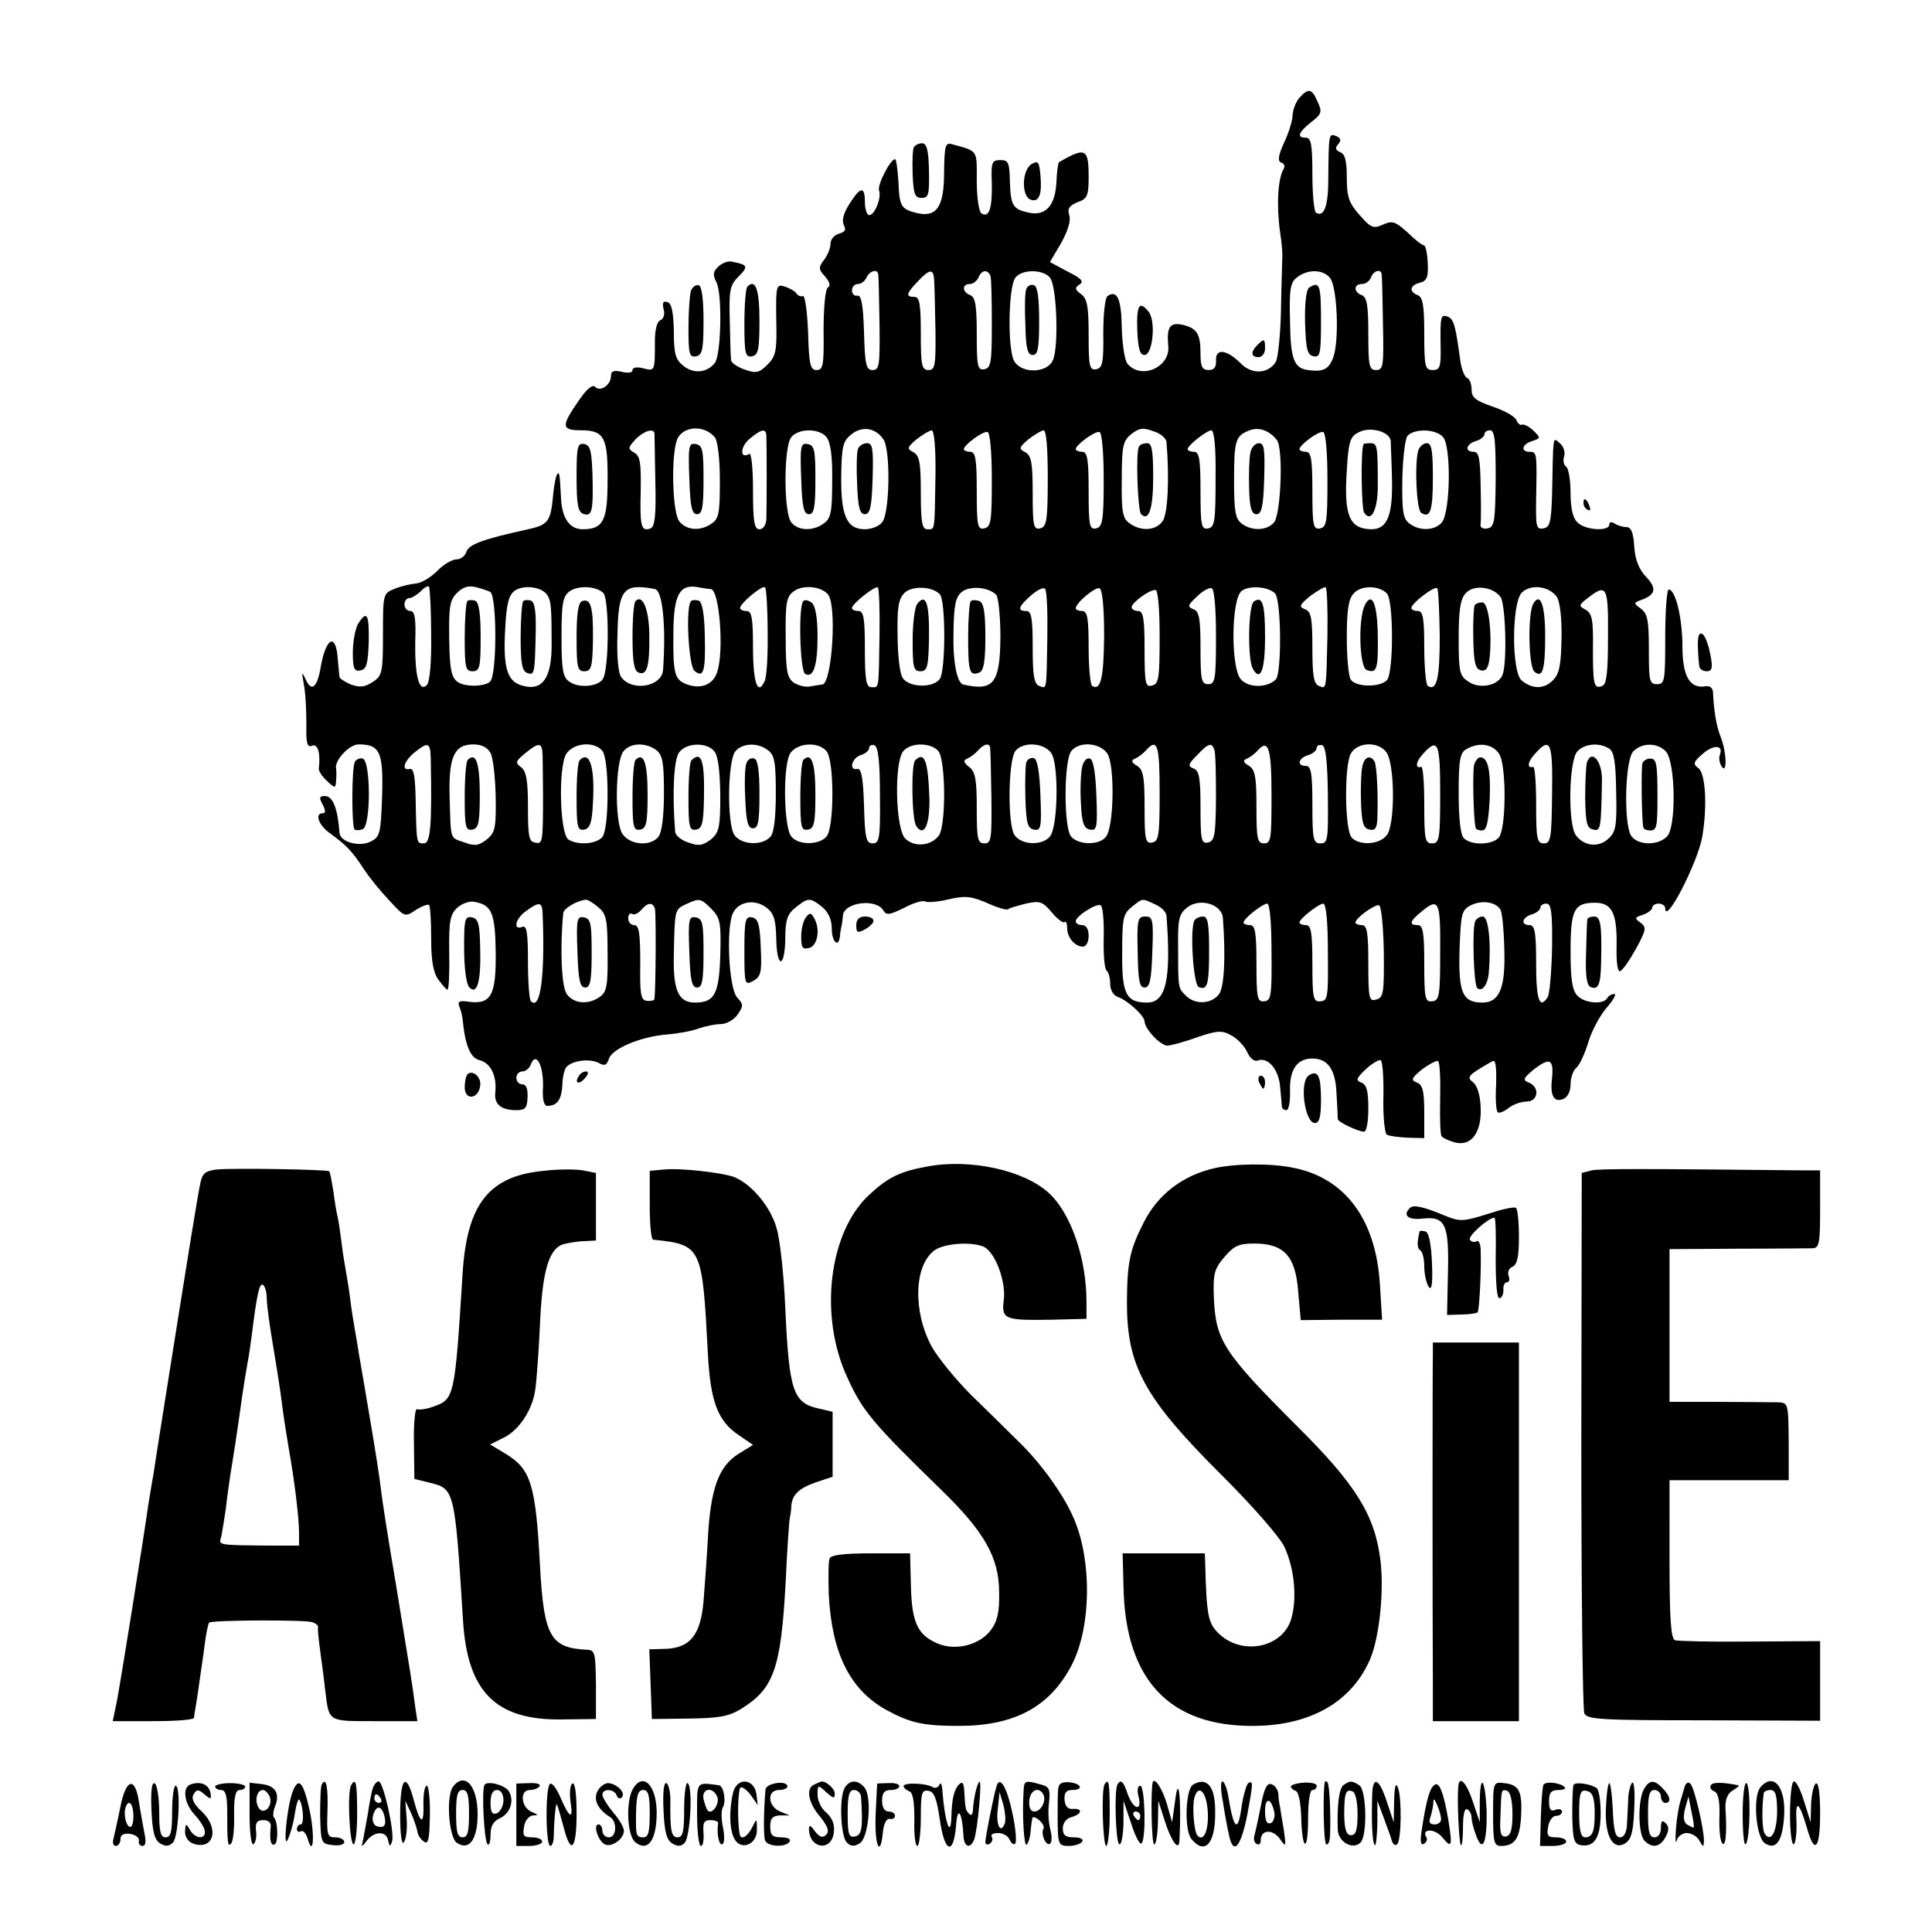 <svg version="1" xmlns="http://www.w3.org/2000/svg" width="598.667" height="598.667" viewBox="0 0 449 449"><path d="M302 22.7c-.8.9-1.5 2.7-1.6 4 0 1.3-.9 4.2-2 6.5-1.4 3.1-1.5 4.3-.6 4.6.7.2.9.9.5 1.5-1.3 2.2-1.7 8.3-.8 14.7.4 2.5.6 5.2.5 6 0 .8-.2 6.2-.3 12-.1 5.8-.7 11.2-1.2 12.1-1.8 2.8-5.5 3-8.1.4-3.3-3.3-5.9-3.6-5.8-.8.1 1.6-.4 2.3-1.7 2.3-1.5 0-1.9-.8-1.9-3.8 0-4.6-.8-5.9-4.1-6.7-3-.7-3.8.5-3.4 4.8.6 5-6.3 8.1-9.5 4.2-.6-.7-1.2-4.5-1.3-8.4-.1-6.7-1.1-8.8-3.3-7.3-.6.4-1 4.3-1 8.7.1 6.8-.2 8-1.6 8.3-1.6.3-1.8-.6-1.8-7.9 0-6.6-.3-8.4-1.7-9.5-1.5-1.1-1.6-1.5-.4-2.3 1.1-.7.4-1.4-2.8-3l-4.1-2.2 2.6-4.4c1.6-2.9 2.3-5.2 1.9-6.5-.5-1.5 0-2.2 1.9-3 2.3-.8 2.6-1.5 2.6-5.9 0-6.6-.7-7-6.9-3.4-.2.2-.5 2.3-.6 4.8-.3 5.4-2.6 7.8-6.5 6.9-3.6-.8-4.1-1.6-4.3-7.1-.1-4.5-.3-5.1-2.2-5.1-2 0-2.2.5-2 5.4.1 5.8-.6 8.1-2.4 7-.6-.4-1.1-3.6-1.1-7.6 0-7.3.4-6.8-5.8-8.5-1.5-.4-1.7.3-1.8 6.6 0 8-1.7 10.5-6.4 9.4-3.6-.9-4-1.6-4.2-7.3-.2-2.9-.5-5.2-.8-5.2-1.1 0-4.2 6.1-3.7 7.3.6 1.6-1 5.7-2.3 5.7-.5 0-1-1.4-1-3 0-3.8-1-3.7-3.6.4-1.4 2.2-1.8 3.8-1.3 4.9.6 1.1.3 1.6-1.1 2-1.1.3-2 1.3-2 2.4 0 1-.7 2.7-1.5 3.7-1.3 1.7-1.3 2.2.2 3.8 1.1 1.3 1.4 2.2.7 2.6-.6.4-1 4.6-1 10 .1 8-.1 9.2-1.6 9.2s-1.8-1.3-2-8.8c-.2-4.8-.7-8.5-1.2-8.4-.5.2-1.2-.1-1.5-.6-.3-.5-1.5-1.2-2.7-1.6-2-.6-2.1-.3-2 7.6.2 7.3-.1 8.6-2 10.5-2 2-2.7 2.1-5.3 1.2-1.7-.6-3.2-1.6-3.2-2.2-.1-.7-.2-4.8-.3-9.2-.2-7.1 0-8.2 2.1-10.3 2.3-2.3 2.1-2.7-1.7-3.4-.9-.2-2.3.4-3.1 1.2-1.2 1.1-1.3 1.9-.4 3.6 1.4 2.7 1.1 17-.4 18.8-1.9 2.3-5 2.5-7.3.6-1.8-1.4-2.2-2.8-2.2-8-.1-4.5-.5-6.5-1.5-6.8-1-.3-1.2.1-.9 1.6.4 1.2 0 2.3-.7 2.6-.8.3-1.3 2.2-1.3 4.8 0 7.1 0 7.1-2.7 6.4-1.5-.4-2.5-.2-2.5.4 0 .6-1 .8-2.5.4-1.8-.4-2.5-.2-2.5.9 0 2.1-2.4 3.9-3.7 2.6-.6-.6-1.9.4-3.8 3.2-4.1 5.9-4.1 6.9.5 6.9 5.4 0 6.3 1.6 6.2 11.7 0 9.3-1 11.3-5.8 11.3-2.9 0-4.7-2.4-5-6.8-.3-6.2-.4-6.6-.9-6-.3.3-.8 2.7-1 5.4-.6 5.7-1.1 6.4-6.2 7.5-10 2.2-13.3 3.4-13.9 5.1-.3 1-1.3 1.8-2.3 1.8-1 0-3.1 1.2-4.5 2.7-1.5 1.5-3.7 2.8-4.9 2.9-1.2.1-3.4.6-4.9 1.2-2.8 1.1-2.8 1.2-2.8 10.7 0 8.8-.2 9.6-2.4 11-1.8 1.2-3 1.3-5 .6-1.4-.6-2.7-1.4-2.7-1.8-.1-.5-.2-2.3-.4-4.1-.4-6.3-2.8-5.1-4 2-.8 4.7-2.2 5.7-3.5 2.6-.9-1.9-.9-1.7-.4 1.2.4 1.9.6 6.1.6 9.2-.1 4.6.2 5.6 1.3 5.1 1.4-.5 2 1.7 1.6 5.3-.1.6.8 1.9 1.9 2.9 1.9 1.8 2 1.7 2.1-.1.1-1 .1-2.3 0-2.8-.4-1.9 3.1-5.6 5.2-5.6 5 0 5.8 1.7 5.5 12-.3 8.8-.5 9.5-2.7 10.6-2.6 1.3-7 .1-7.2-2-.4-5.6-1.5-8.6-3.4-8.6-1.3 0-1.4.4-.5 2 .7 1.4.7 2 0 2-1.9 0-1 2.7 1.6 4.6 3.9 2.8 5.3 4.3 7.9 8.3 1.3 2 4 5.3 6 7.4 3.5 3.8 3.6 3.9 6.1 2.2 1.4-.9 2.8-1.4 3.1-1.2.3.3.5 3.8.5 7.8 0 5.2.5 8 1.7 9.6.9 1.2 1.8 2.3 2.1 2.3.3 0 .5-3.9.4-8.6-.1-7.3.2-8.8 1.8-10.4 1.1-1 3-1.7 4.1-1.4 4 .7 4.8 2.6 4.9 11.9.1 9.8-1.1 12-6.3 11.3-2-.3-2.6-.1-2.2 1 .3.7.7 2.1.8 3 .6 6.2 1.8 9.1 4 9.6 2.6.7 4 3.7 3.6 7.5-.3 2.7 1.3 4.1 4.9 4.1 2.1 0 2.5-.5 2.6-3 .1-1.9-.3-3-1.2-3-.8 0-1.4-.7-1.4-1.5s.6-1.5 1.4-1.5c.8 0 1.7-.8 2-1.7 1.2-3 2.9.3 2.8 5.2-.2 3 .2 4.5 1 4.5 2.3 0 3.3-1.4 3.5-4.9 0-1.8.5-3.7 1-4.2 1.5-1.5 5.4-1.9 7.4-.9 1.4.8 1.9.6 2.4-.9.7-2.4 7.4-5.2 13.6-5.7 2.5-.2 5.8-.8 7.3-1.4 1.5-.5 3.8-1 5.1-1 1.3 0 3.1-1 3.9-2.2 1.4-2 1.4-2.4-.1-4-1.9-2.1-2.6-15.9-1-19.5 1.2-2.8 5.2-3.5 7.9-1.3 1.7 1.3 2.1 2.9 2.2 7.1.1 7 2 7.1 2.1 0 0-4.3.5-5.7 2.4-7.2 2.9-2.3 3.3-2.4 6.2-.1 1.5 1.3 2.2 3 2.2 5 0 3 1.5 4.6 1.9 1.9 0-.6.2-1.7.3-2.2.2-.6.3-1.8.4-2.7.2-3.1 7.7-4.1 9.4-1.2.7 1.2 1.5 1 4.8-.6 2.2-1.2 4.4-1.8 4.9-1.5.5.3 3 .1 5.5-.5 3.9-.9 5.3-.7 9 .9 2.4 1.1 4.6 1.7 4.8 1.4.3-.3 2.2-.8 4.1-1.3 3.2-.7 3.9-.5 6 2 1.3 1.6 2.7 2.6 3 2.3.3-.4.6.3.6 1.3 0 2.3 1.8 4.4 3.7 4.4.7 0 1.3-1.1 1.3-2.5 0-1.6-.6-2.5-1.5-2.5-.8 0-1.5-.4-1.5-.9 0-1.2 4.9-4.3 5.8-3.7.5.3.8 3.7.7 7.6-.1 3.9.2 7.3.7 7.6.4.3.8 1.6.8 3s.7 2.7 1.8 3.1c2.3.8 6.2 4.4 6.2 5.7.1 1.8 3.7 5.6 5.3 5.6.7 0 3.8-.8 6.8-1.9 4.7-1.6 5.9-1.7 8-.5 1.4.7 3 2.4 3.7 3.8.6 1.5 1.7 2.3 2.4 2.1 2.4-1 5 2 5.3 6.1.2 2.1.4 4.2.4 4.6.1.5.5.8 1.1.8.5 0 .9-2.1.8-4.7-.1-4.8 1.7-7.3 5.2-7.3 3.6 0 5.4 2.6 5.6 8.1.2 3 .3 5.7.3 6 .1.7 4.8 2.9 6.1 2.9.6 0 1-2.4 1-5.4 0-4.1-.4-5.5-1.6-6-1.4-.5-1.2-1 1-3.1 1.5-1.4 3.1-2.3 3.5-2.1.4.3.7 4.1.6 8.6-.1 4.4.3 8.4.8 8.7.5.3 2.7.6 4.8.7l3.9.1v-6.1c0-4.9-.4-6.3-1.7-6.8-1.5-.6-1.3-1 1.2-3.1 1.7-1.2 3.3-2.1 3.7-1.9.4.2.6 4.1.5 8.5-.1 4.4 0 8.4.3 8.9s1.7 1.1 3.1 1.5c3.9 1 6.3-2.4 6-8.2-.1-2.8-.8-5.1-1.8-5.8-1.5-1.2-1.2-1.6 4.4-4.8.9-.6 1.1.8 1 5.4-.2 3.3 0 6.2.4 6.4.3.3 1.5-.2 2.5-1s2.9-1.5 4.2-1.5c2.7 0 3.1-3.4.5-4.4-1.5-.6-1.3-1 1.2-3.1 3.7-2.8 4.6-2.4 4.2 2-.5 4.1.4 5.8 2.6 4.9 1-.4 1.7-1.7 1.7-3.4 0-1.5.6-3.3 1.4-3.9.7-.6 1.9-3.2 2.7-5.8.7-2.5 2.6-6.1 4.2-8 1.6-1.8 2.4-3.3 1.9-3.3-.6 0-1.4.4-1.7 1-.9 1.5-5.2 1.2-6.9-.6-1.2-1.2-1.6-3.7-1.6-10.3 0-9.7.8-11.3 5.7-11.3 3.9 0 5.1 2.4 5 9.8-.1 3.9.2 6.3.8 6.1.6-.2 2.2-2.5 3.7-5.2 2.4-4.4 2.5-5 1-6.1-1.4-1-1.3-1.2.6-1.8 1.2-.4 2.2-1.2 2.2-1.7s.7-.9 1.5-.9 1.5.5 1.5 1.1c0 4 7.5-10.5 8.6-16.6 1.2-7 .8-14.7-.9-16-1.3-.9-1.2-1.4 1-3.3 2.5-2.2 4.9-2.1 4 .2-.3.7-.1 1.9.4 2.7 1.3 2.1 1.2-3.3-.2-6.8-1-2.5-1.6-6-1.8-10.5-.1-1-.8-1.5-1.8-1.3-3.6.6-5.3-2.4-5.3-9.3 0-6.5-1.6-13.2-3.2-13.2-.4 0-.8 4.9-.8 11 0 10.2-.1 11-1.9 11-1.8 0-1.9-.8-1.9-8.1 0-6.7-.3-8.2-1.8-9.4-1.8-1.3-1.8-1.4.1-2.1 3.3-1.2 3.6-2.7 1-5.4-1.6-1.7-2.5-3.9-2.7-7-.2-3.2-.7-4.5-1.8-4.5-.8 0-2.1-.4-2.7-.8-.8-.5-1.3-.4-1.3.2 0 1.7-5.7 1.3-7.4-.5-1.1-1-1.6-3.4-1.6-6.9 0-3-.5-5.7-1-6-.6-.4-.8-1.5-.5-2.4.3-1-.1-2.4-1-3.1-1.7-1.4-1.5-2.3-1.8 12-.2 6.4-.5 7.5-2 7.8-1.7.3-1.8-.4-1.7-7 .2-10.5.2-10.8-1.5-10.8-2.2 0-1.8-1.8.6-2.5 2-.7 2-.7.2-2.5-1-.9-2.1-1.5-2.6-1.3-.4.2-1-.3-1.3-1.1-.3-.8-2.8-2.2-5.5-3.1-4-1.4-4.9-2.1-4.9-4 0-1.3-.5-2.5-1.1-2.7-.5-.2-1.2-1.9-1.5-3.8-1.1-8.2-1.5-9.8-2.9-10.4-1.7-.6-1.8-.2-1.7 7.1.1 4.6-.2 5.3-1.8 5.3-1.8 0-2-.7-2-8.4 0-6.5-.3-8.5-1.5-9-2.1-.8-1.9-2.3.5-2.9 1.6-.4 2-1.3 1.8-4.6-.1-2.3-.5-4.1-.9-4.1s-2.1-1.3-3.8-3c-2.8-2.5-3.5-2.8-5.7-1.8-2.2 1-2.8.8-5.4-2.2-2.5-2.8-3-4.2-3-8.7 0-3.9-.4-5.5-1.5-5.9-1.1-.5-1.3-1-.5-1.9.8-.9.6-1.4-.5-1.9-1.7-.6-1.7-.6-1.8 9.9 0 6.5-1 9.1-2.9 7.9-.4-.3-.8-4.3-.8-9 0-6.8-.3-8.4-1.5-8.4-2.2 0-1.8-1.2 1.2-3.6 2.5-1.9 2.6-2.4 1.5-4.8-1.3-3-2.1-3.2-4.2-.9zm-97.9 41c.1.5.2 5.6.3 11.5.1 9.6 0 10.8-1.6 10.8-1.5 0-1.8-1.2-2-8.8-.2-6.3-.6-8.6-1.5-8.5-.7.2-1.3-.4-1.3-1.2 0-.8.6-1.5 1.4-1.5.8 0 1.6-.7 2-1.5.6-1.5 2.5-2.1 2.7-.8zm13 1.5c.1 1.3.2 6.5.3 11.5.1 8.2-.1 9.3-1.6 9.3-1.6 0-1.8-1.1-1.8-8.5 0-6.9-.3-8.5-1.5-8.5-2.1 0-1.9-.8.8-3.6 2.8-3 3.7-3 3.8-.2zm13.1-1c.2.7.3 5.8.3 11.3 0 8.7-.2 10-1.7 10.3-1.6.3-1.8-.6-1.8-8.1 0-6.6-.3-8.6-1.5-9.1-1.9-.7-2-2.6-.1-2.6.8 0 1.6-.7 2-1.5.7-1.8 2.2-2 2.8-.3zm13.8.3c1.6 1.9 2.1 16 .7 19.2-1.3 3-7 3.2-8.9.4-1.7-2.4-1.5-17.5.2-19.6 1.6-2 6.4-1.9 8 0zm65.1.1c1.7 2.1 2.2 14.8.7 18.6-1 2.6-2.3 3.3-5.8 2.8-3.3-.4-4.1-2.6-4.2-11.5-.2-7.5.1-8.9 1.7-10.1 2.5-1.9 6-1.8 7.6.2zm12-.9c.1.5.2 5.6.3 11.5.2 9.8.1 10.8-1.6 10.8-1.6 0-1.8-1-1.8-8.4 0-6.5-.3-8.5-1.5-9-2-.7-1.9-2.6 0-2.6.9 0 1.8-.7 2.1-1.5.6-1.6 2.3-2.1 2.5-.8zm-155 37.9c.7.8 1.2 5 1.2 10.1 0 7.2-.2 8.8-1.8 9.9-2.6 1.9-5.9 1.7-7.6-.4-1.6-1.8-2-14.8-.6-18.9 1.2-3.3 6.3-3.7 8.8-.7zm39.2.5c1.7 2.4 1.5 17.2-.3 19.3-.7.9-2.5 1.6-4 1.6-4.2 0-5.6-3.1-5.5-12.4.1-6.8.4-8.1 2.3-9.6 2.5-2.1 5.7-1.6 7.5 1.1zm65.8.7c.7 8.5.3 16.6-.9 18.3-1.5 2.2-5 2.5-7.7.5-1.6-1.1-1.9-2.7-1.8-10.2 0-7.7.3-9 2.2-10.5 1.8-1.4 2.7-1.6 5.1-.7 1.7.5 3.1 1.7 3.1 2.6zm25.6-.6c1.6 1.8 1 17.2-.6 19.2-1.6 1.9-5.1 2.1-7.5.3-1.5-1.1-1.8-2.8-1.8-10 0-9.4.3-10.4 3.6-11.7 2.2-.8 4.5 0 6.3 2.2zm26.5.2c0 .6.2 4.6.3 8.9.2 8.5-1.1 11.7-4.8 11.7-5.1-.1-6.4-3.1-5.7-13.7.4-6.9.8-7.9 2.9-8.9 2.6-1.3 7-.1 7.3 2zm-171.1-1.7c0 .5.1 5.5.2 11.2.2 7.7-.1 10.5-1.1 10.9-2.2.8-2.5-.4-2.3-8.7.1-6.5-.1-8.1-1.5-8.9-1.5-.9-1.5-1.1.2-3 1.9-2 4.3-2.8 4.5-1.5zm26 .5c.1 1.6.1 16.5 0 19.5-.1 1.3-.7 2.3-1.6 2.3-1.2 0-1.5-1.7-1.5-9.1 0-5.3-.4-8.8-.9-8.4-2.2 1.3-2.1-1.7.1-3.5 2.7-2.3 3.8-2.5 3.9-.8zm14 .4c.9 1.2 1.4 4.4 1.3 10.2 0 7.1-.3 8.7-1.9 9.8-2.5 1.9-6 1.8-7.6-.2-1.8-2.2-1.8-17.6 0-19.8 1.7-2.1 6.5-2.1 8.2 0zm25.3 9.1c-.2 13.1-.1 12.3-1.9 12.3-1.2 0-1.5-1.6-1.5-8.5s-.3-8.6-1.7-9.4c-1.6-.8-1.5-1.1.7-3 1.4-1.1 3-2 3.5-2.1.6 0 1 4.1.9 10.7zm13.1.9c0 9.5-.2 10.9-1.8 11.2-1.5.3-1.7-.6-1.7-8.7 0-7.4-.3-9.1-1.5-9.1-.8 0-1.5-.3-1.5-.6 0-1 4.5-4.3 5.5-4 .6.1 1 4.8 1 11.2zm13-.4c0 9.9-.3 11.3-1.8 11.6-1.5.3-1.7-.6-1.7-8.2 0-7-.3-8.7-1.7-9.5-1.6-.8-1.5-1.1.7-3 1.4-1.1 3-2 3.5-2.1.7 0 1 4.2 1 11.2zm13 .4c0 9.5-.3 10.9-1.8 11.2-1.5.3-1.7-.7-1.7-8.7 0-7.4-.3-9.1-1.5-9.1-.8 0-1.5-.3-1.5-.6 0-1 4.5-4.3 5.5-4 .6.1 1 4.7 1 11.2zm26-.4c0 9.9-.2 11.3-1.7 11.6-1.6.3-1.8-.6-1.8-8.7 0-7.4-.3-9.1-1.5-9.1-.8 0-1.5-.3-1.5-.6 0-.9 4.4-4.3 5.5-4.4.7 0 1.1 4.1 1 11.2zm26 .4c0 9.6-.2 10.9-1.7 11.2-1.6.3-1.8-.6-1.8-8.7 0-7.4-.3-9.1-1.5-9.1-.8 0-1.5-.3-1.5-.6 0-1 4.5-4.3 5.5-4 .6.1 1 4.8 1 11.2zm26.8-10.1c2 1.9 1.8 17.4-.2 19.9-1.6 1.9-5.1 2.1-7.5.3-1.5-1.1-1.8-2.7-1.7-10.2.1-4.8.6-9.4 1.2-10.2 1.5-1.7 6.4-1.7 8.2.2zm12.3 9.7c-.1 10.1-.3 11.3-1.9 11.6-1.1.2-1.8-.2-1.6-1 .1-.7.1-4.8 0-9.1-.1-6.1-.4-7.7-1.6-7.7-2.2 0-1.8-1.8.5-2.5 1.1-.3 2-1.1 2-1.6s.6-.9 1.3-.9c1.1 0 1.3 2.5 1.3 11.2zm-247.4 36.2c.1 6.3-.3 11.1-1 11.8-1.8 1.8-2.8-2.1-2.7-10 .2-5.4-.1-7.2-1.1-7.2-.8 0-1.4-.7-1.4-1.5s.5-1.5 1.1-1.5c.6 0 1.7-.7 2.6-1.5.8-.9 1.7-1.4 2-1.2.2.3.5 5.3.5 11.1zm13.8-9.8c1.5 1.5 1.5 19.3-.1 20.8-1.2 1.2-5.9 1.3-7.5.1-1.5-1-1.9-2.9-2-10-.1-7.5.1-9 1.8-10.7 1.4-1.4 2.7-1.8 4.6-1.3 1.5.4 2.9.9 3.2 1.1zm13.2.7c.9 1.4 1 3.1 1 11.6 0 7.6-2.1 10.7-6.6 9.5-3.7-.9-4.7-4-4.2-13.1.3-6 .8-7.9 2.2-9 2.1-1.5 6.4-.9 7.6 1zm13-.5c1.4 1.4 1.4 17.7-.1 20-1.1 1.8-5.7 2.2-7.8.6-1.5-1-1.8-2.8-1.8-10.4 0-7.9.3-9.4 1.9-10.6 2-1.4 6.2-1.2 7.8.4zm12-.9c1.8.3 2.6 8.6 1.9 18.8-.3 3.9-7.2 5.1-9.7 1.7-.7-.8-1.1-4.9-.9-10 .2-10.5 1.4-11.9 8.7-10.5zm13 0c2 .2 3.1 14.3 1.5 19.2-.9 3-3.8 4.2-7.2 2.9-2.8-1.1-3.1-2.5-3-12.4.1-8.5 1.5-11 5.9-10.1 1.2.2 2.4.4 2.8.4zm13.2 9.8c.1 5.4-.2 10.6-.7 11.6-1.6 3.5-2.7.4-2.7-7.9 0-6.8-.3-8.4-1.5-8.4-.8 0-1.5-.3-1.5-.7 0-1.1 5.2-5.4 5.8-4.8.3.2.6 4.9.6 10.2zm13.9-8.7c2.3 2.1 1.1 20.8-1.2 21.1-.3 0-1.5.2-2.7.4-1.2.3-2.9-.2-4-.9-1.5-1.2-1.8-2.8-1.8-10.6-.1-8 .2-9.4 1.9-10.6 2-1.5 6.1-1.2 7.8.6zm12.1 9.7c-.2 13-.1 12-1.9 12-1.2 0-1.5-1.7-1.5-8.9s-.3-8.8-1.5-8.8c-.8 0-1.5-.3-1.5-.7 0-1 5.4-5.2 6-4.8.3.2.5 5.2.4 11.2zm14-9.6c1.4 1.3 1.4 17.8 0 19.7-1.6 2.2-7.4 2-8.7-.4-.6-1-1.1-5.5-1.1-9.9-.1-6.3.2-8.3 1.6-9.7 1.7-1.7 6.4-1.6 8.2.3zm13.1.1c.5.4 1 4.9 1 9.8-.1 10.7-1.5 12.7-8.6 11.1-1.5-.3-2.5-5.3-2.3-12.4.1-6.3.5-8 2-9.2 1.9-1.4 6-1.1 7.9.7zm11.9 10c-.2 12.6-.1 11.9-1.9 11.2-1.2-.5-1.5-2.5-1.5-9 0-6.8-.3-8.4-1.5-8.4-2.2 0-1.8-1.1 1.2-3.7 1.5-1.3 2.9-1.9 3.2-1.4.4.5.6 5.6.5 11.3zm13.2-.4c-.1 9.9-.8 12.8-2.8 11.6-.4-.3-.8-4.3-.8-9 0-6.8-.3-8.4-1.5-8.4-.8 0-1.5-.3-1.5-.6 0-1.3 4.5-5 5.5-4.7.7.2 1.1 4.5 1.1 11.1zm26 .2c0 9.9-.2 11-1.8 11s-1.8-1-1.8-8.4c0-6.8-.3-8.5-1.6-9-1.5-.6-1.4-.9.7-2.9 1.3-1.3 2.9-2.2 3.5-2 .6.2 1 4.5 1 11.3zm13.7-10.1c1.5 1.5 1.6 18.6.2 20-2 2-6.3 2-8.1 0-2.4-2.6-2.3-18.8.2-20.6 1.8-1.3 6.1-1 7.7.6zm12.2 9.8c-.3 13-.2 12.4-2 11.7-1.2-.5-1.5-2.5-1.5-8.9 0-6.9-.3-8.4-1.7-8.9-1.5-.6-1.3-1 1.2-3.1 1.7-1.2 3.3-2.2 3.6-2 .3.2.5 5.3.4 11.2zm13.8-9.8c1.6 1.6 1.6 18.6 0 20.2-1.7 1.7-7.3 1.6-8.4-.2-.5-.8-.9-5.2-.9-9.8 0-6.3.4-8.9 1.6-10.2 1.7-1.9 5.8-1.9 7.7 0zm12.3 9.9c0 10-.7 12.9-2.8 11.6-.4-.3-.8-4.3-.8-9 0-6.8-.3-8.4-1.5-8.4-.8 0-1.5-.3-1.5-.7 0-1.1 5.4-5.2 6-4.6.3.2.5 5.3.6 11.1zm14.1-9.1c1.2 1.5 1.6 15.3.5 18.1-.9 2.5-5.2 3.4-7.8 1.7-2.2-1.4-2.4-2.2-2.4-10.2 0-6.5.4-9.1 1.6-10.4 1.8-2.1 6.3-1.6 8.1.8zm13.1 0c.7 1.1 1.2 4.7 1.1 9.6-.1 6.3-.5 8.3-2 9.8-2.1 2.1-4.8 2.1-7.3 0-2.3-2-2.3-17.7 0-20.3 2-2.1 6.3-1.7 8.2.9zm-92.3 9.2c0 9.7-.2 11-1.7 11.4-1.6.5-1.8-.4-1.8-8.4 0-7.2-.3-8.9-1.5-8.9-.8 0-1.5-.4-1.5-.9 0-1 4-4 5.5-4 .6-.1 1 4.1 1 10.8zm104.2 0c0 8.2-.3 11.1-1.3 11.5-2 .8-2.2-.2-2.2-8.8.1-6.6-.2-8-1.7-8.9-1.7-.9-1.6-1.1.6-2.8 4.3-3.3 4.7-2.7 4.6 9zM100.1 176c.3 15.6 0 20-1.6 20-1.7 0-1.7.2-1.9-10-.1-5.4-.4-7.4-1.3-7.3-2.1.5-1.5-1.7 1-3.8 3.1-2.5 3.7-2.4 3.8 1.1zm13.9-1c.6 1.1 1.1 5.7 1.2 10.2.1 7.2-.1 8.3-2.1 9.9-1.8 1.4-2.7 1.6-5.1.7-3.5-1.2-3.2-.3-3.5-10.3-.3-9.5 1-12.5 5.5-12.5 1.9 0 3.3.7 4 2zm12.1.5c0 1.4.1 5.4.1 9 0 11.6-.1 11.7-1.9 11.3-1.4-.2-1.6-1.6-1.6-8.3 0-6.1-.4-8.3-1.6-9.2-1.4-1-1.3-1.4.9-3.2 3.3-2.7 4-2.6 4.1.4zm13.9-1c.7.9 1.2 4.7 1.2 10s-.5 9.1-1.2 10c-1.4 1.7-5.7 2-7.9.6-2-1.3-2.4-16.8-.5-19.9 1.7-2.6 6.5-3 8.4-.7zm12.5-.2c1.5 1.2 1.8 2.8 1.8 10 0 5.5-.5 9.2-1.3 10.2-1.9 2.3-6.7 1.9-8.4-.8-1.8-2.9-1.6-16.8.3-19.1 1.6-2 5.1-2.1 7.6-.3zm13.5.3c.9 1 1.3 4.6 1.4 10.1 0 7.7-.3 8.8-2.2 10.4-1.9 1.4-2.8 1.6-5.2.7-1.7-.5-3.1-1.7-3.1-2.6-.7-9-.3-16.6.9-18.3 1.6-2.3 6.4-2.5 8.2-.3zm12.4-.3c1.6 1.1 1.9 2.8 1.9 10 0 5.6-.4 9.1-1.2 10.1-1.9 2.2-6.7 2-8.4-.3-1.8-2.6-1.6-17.3.2-19.5 1.6-1.9 5.1-2.1 7.5-.3zm13.7.3c1.8 2.2 1.8 17.6 0 19.8-1.7 2-6.5 2.1-8.2 0-1.8-2.2-2-16.8-.2-19.4 1.7-2.4 6.5-2.7 8.4-.4zm12.4 10.2c.1 10-.1 11.2-1.7 11.2-1.5 0-1.8-1.2-2-8.8-.2-6.3-.6-8.6-1.5-8.5-2.1.5-1.4-2.5.7-3.2 1.1-.3 2-1.1 2-1.7 0-.5.5-.8 1.2-.6.9.3 1.3 3.8 1.3 11.6zm13.6-10.2c1.7 2.1 1.8 17.7 0 19.7-1.9 2.4-5.8 2.6-7.8.5-2.2-2.5-2.5-17.6-.4-20.2 1.7-2.1 6.5-2.1 8.2 0zm12-.9c.1.5.2 5.6.3 11.5.1 9.7 0 10.8-1.6 10.8s-1.8-1-1.8-8.1c0-6.6-.3-8.5-1.7-9.6-1.4-1.1-1.5-1.6-.5-2 .7-.3 1.8-1.1 2.5-1.9 1.3-1.5 2.6-1.8 2.8-.7zm14.2 1.3c1.8 2.5 1.6 17.2-.3 19.4-1.8 2.2-6.6 2-8.2-.3-1.7-2.4-1.5-17.5.2-19.6 1.8-2.2 6.6-1.9 8.3.5zm13.1.2c1.7 2.9 1.5 17-.4 19.3-1.6 2-6.4 1.9-8.1-.1-1.7-2.1-1.7-17.7.1-19.9 1.9-2.3 6.7-1.9 8.4.7zm12.1 9c0 9.9-.2 11.3-1.7 11.6-1.6.3-1.8-.6-1.8-8.2 0-7-.3-8.7-1.7-9.6-1.4-.8-1.5-1.3-.5-1.7.7-.3 1.8-1.1 2.5-1.9 2.7-3 3.2-1.3 3.2 9.8zm12.7-10c.3.7.4 5.8.4 11.3-.1 8.6-.3 10-1.9 10.3-1.5.3-1.7-.6-1.7-8.1 0-6.9-.3-8.6-1.6-9.1-1.4-.5-1.3-1 .8-3.1 2.6-2.8 3.4-3 4-1.3zm13.3 10.6c0 10.1-.1 11.2-1.7 11.2-1.6 0-1.8-1-1.8-8.5 0-6.9-.3-8.6-1.7-9.5-1.4-.8-1.5-1.3-.5-1.7.7-.3 1.8-1.1 2.5-1.9 2.5-2.8 3.2-.5 3.2 10.4zm13.1 0c.1 10.3 0 11.2-1.7 11.2s-1.9-.9-1.9-9c0-7.3-.3-9-1.5-9-2.2 0-1.8-1.8.5-2.5 1.1-.3 2-1.1 2-1.7 0-.5.6-.8 1.3-.6.8.3 1.2 3.7 1.3 11.6zm13.5-10.1c2.1 2.4 2.2 17.3.1 19.5-1.8 2.2-6.5 2.3-8.1.4-1.6-1.9-1.7-16.6-.2-19.4 1.4-2.7 6.2-3 8.2-.5zm12.6 9.8c0 10.5-.2 11.5-1.9 11.5-1.6 0-1.8-.9-1.8-9 0-5-.3-8.9-.7-8.8-1.5.5-1.3-1.2.5-3.1 3.4-3.7 3.9-2.5 3.9 9.4zm13.7-9.3c1.6 2.4 1.7 15.6.2 19-.9 2.1-6.5 2.5-8.4.6-.8-.8-1.2-4.6-1.2-10.5 0-7.7.3-9.4 1.8-10.2 2.9-1.7 6.1-1.2 7.6 1.1zm12.3 9.3c-.1 10.3-.3 11.5-1.9 11.5-1.6 0-1.8-1-1.8-9 0-5-.3-8.9-.7-8.8-1.5.5-1.3-1.2.5-3.1 3.5-3.9 4.1-2.7 3.9 9.4zM374 174c1.1.7 1.5 3.1 1.6 10 .2 7.9-.1 9.4-1.8 10.9-2.2 2.1-5.6 1.8-7.5-.7-2-2.4-1.7-17.6.3-19.6 1.7-1.8 5.1-2.1 7.4-.6zm13.2.7c2.2 2.6 2.4 17.6.2 19.7-2.2 2.3-7.1 2-8.4-.3-1.7-3.2-1.3-17.7.6-19.5 2.1-2.1 5.7-2 7.6.1zM139 210.8c1.9 1.6 2.2 2.7 2.2 10.6.1 7.6-.2 9.1-1.7 10.2-2.7 2-6.2 1.7-7.8-.6-1.2-1.7-1.6-10.5-.8-18.8.1-1.1 3.2-2.9 5.2-3.1.4-.1 1.7.7 2.9 1.7zm26.3.4c2.1 2.1 2.3 3.2 2.1 10.8-.3 9-1.3 11-5.9 11-3.8 0-5.1-2.8-4.9-11 .2-10.6.2-10.6 2.7-11.8 3.2-1.5 3.5-1.5 6 1zm103.2-1c1.4.6 2.6 1.8 2.6 2.7 1.1 14.7-.1 20.1-4.5 20.1-4.9 0-5.9-2-5.8-11.6 0-7.9.2-9 2.2-10.6 2.6-2.1 2.3-2.1 5.5-.6zm15.7 3.1c.7 9.4.3 16.4-1 17.9-1.9 2.2-5.5 2.3-7.6.2-1.8-1.8-1.8-1.5-1.8-11.3-.1-6.5.2-7.7 2.1-9.2 2.9-2.3 8-.8 8.3 2.4zm64.5-1.9c.4.6.8 4.7.9 9.1.3 9.1-1.1 12.5-5.1 12.5-4.6 0-5.6-2.3-5.3-12.3.3-8.4.5-9.2 2.6-10.3 2.6-1.3 5.8-.8 6.9 1zm-222.6.8c.6 14.6-.5 22.7-2.7 20.5-.4-.4-.7-4.5-.7-9.2 0-6.8-.3-8.5-1.3-8.1-2.3.9-1.6-2 .9-3.7 3-2.2 3.7-2.1 3.8.5zm26.1-1c.3 1.1.2 18.4-.1 21-.1.3-.8.5-1.8.4-1.4-.2-1.6-1.6-1.5-8.9 0-6.8-.3-8.7-1.4-8.7-.8 0-1.4-.7-1.4-1.6 0-.8.4-1.3.9-1 .5.3 1.4-.1 2.1-.9 1.5-1.8 2.7-1.9 3.2-.3zm143.3 10.1c.1 10.1-.1 11.3-1.7 11.4-1.6.2-1.8-.8-1.8-8.8 0-7.2-.3-8.9-1.5-8.9-.8 0-1.5-.3-1.5-.6 0-.9 4.3-4.3 5.5-4.4.6 0 1 4.4 1 11.3zm13.1 0c.1 10.3 0 11.3-1.7 11.4-1.7.2-1.9-.7-1.9-8.8 0-7.2-.3-8.9-1.5-8.9-.8 0-1.5-.3-1.5-.6 0-.9 4.4-4.3 5.5-4.4.7 0 1.1 4.2 1.1 11.3zm13 0c.1 9.5-.1 10.6-1.8 11-1.6.5-1.8-.2-1.8-8.4 0-7.2-.3-8.9-1.5-8.9-.8 0-1.5-.3-1.5-.6 0-1 4.5-4.3 5.5-4 .5.1 1 4.9 1.1 10.9zm13.1 0c0 10.2-.2 11.3-1.9 11.4-1.6.2-1.8-.7-1.8-8.8 0-7.2-.3-8.9-1.5-8.9-2.1 0-1.9-.9.8-3.1 4.1-3.4 4.5-2.6 4.4 9.4zm26-1.1c-.1 5.7-.6 10.9-1 11.5-1.9 3-2.7.7-2.7-7.7 0-7.3-.3-9-1.5-9-2.2 0-1.8-1.8.5-2.5 1.1-.3 2-1.1 2-1.6s.6-.9 1.4-.9c1.1 0 1.4 2 1.3 10.2z"/><path d="M238.5 67.2c-.3.7-.4 4.4-.2 8.3.1 5.4.5 7 1.7 7s1.5-1.5 1.5-7.9c0-5.5-.4-8.1-1.2-8.3-.7-.3-1.5.1-1.8.9zM304.3 66.8c-.7.4-1.1 3.4-1 8.2.2 6.2.5 7.5 2 7.8 1.5.3 1.7-.6 1.7-8.2 0-8.4-.3-9.3-2.7-7.8zM160.2 111.2c.2 6.6.6 8.3 1.8 8.3 1.2 0 1.5-1.6 1.5-8 0-6.9-.2-8-1.8-8.3-1.6-.3-1.8.4-1.5 8zM199.4 104.3c-.3.8-.4 4.5-.2 8.3.2 5.3.6 6.9 1.8 6.9 1.2 0 1.6-1.7 1.8-8.3.2-6.9 0-8.2-1.3-8.2-.9 0-1.8.6-2.1 1.3zM264.7 103.8c-.8 1.1-.3 15 .5 15.7 1.8 1.8 2.8-1.3 2.8-8.6 0-6.2-.3-7.9-1.4-7.9-.8 0-1.7.3-1.9.8zM290.6 105.2c-.3 1.3-.4 5-.3 8.3.1 4.6.6 6 1.7 6 1.2 0 1.6-1.7 1.8-8.3.2-6.8 0-8.2-1.2-8.2-.9 0-1.8 1-2 2.2zM316.9 103.2c-.7 1.3-.5 14.8.1 15.9 1.6 2.5 3.2-.5 3.2-6.2 0-9.3-.1-9.9-1.7-9.9-.8 0-1.6.1-1.6.2zM186.2 111.2c.2 6.6.6 8.3 1.8 8.3 1.2 0 1.5-1.6 1.5-8 0-6.9-.2-8-1.8-8.3-1.6-.3-1.8.4-1.5 8zM329.6 104.7c-.9 3.3-.4 13.8.7 14.5 2.1 1.3 2.7-.4 2.7-8.3 0-6.2-.3-7.9-1.4-7.9-.8 0-1.7.8-2 1.7zM108.6 139.7c-.3.4-.6 4.2-.6 8.5 0 6.9.2 7.8 1.8 7.8 1.7 0 1.9-.9 1.9-8 0-5.4-.4-8.1-1.3-8.4-.6-.2-1.5-.2-1.8.1zM121.6 139.7c-.3.4-.6 4.1-.6 8.4 0 5.9.3 7.8 1.5 8.3 1.7.6 1.8.3 2-9.4.1-4.7-.2-7.1-1.1-7.4-.6-.2-1.5-.2-1.8.1zM135.3 139.7c-.9.3-1.3 2.9-1.3 8.4 0 7 .2 7.9 1.8 7.9s1.9-.9 2-7.3c.1-7.6-.5-9.7-2.5-9zM147.7 139.7c-.4.3-.7 4.1-.7 8.4 0 5.8.4 7.8 1.4 8.2 2 .8 2.6-1.5 2.5-9-.1-5.8-1.6-9.3-3.2-7.6zM160.6 139.7c-1.3 1.3-.6 15 .8 16.2 2.1 1.8 2.6.2 2.4-8.2-.1-5-.6-7.8-1.4-8.1-.6-.2-1.5-.2-1.8.1zM186.7 139.7c-1.2 1.1-.8 16.1.4 16.9 1.9 1.1 2.9-1.8 2.9-8.7 0-4.4-.5-7-1.3-7.8-.8-.6-1.7-.8-2-.4zM213.2 140.3c-.6.7-1.1 4.5-1.1 8.5 0 6.3.2 7.2 1.8 7.2s1.9-1 2-7.9c.1-7.9-.7-10.3-2.7-7.8zM225.6 139.7c-.3.4-.6 4.1-.6 8.3 0 8.1.3 9.2 2.6 8.3 1-.4 1.4-2.5 1.4-8.3 0-5.8-.4-7.9-1.4-8.3-.8-.3-1.7-.3-2 0zM291.4 139.8c-1.3.9-1.5 13.1-.3 15.5 1.8 3.3 2.9.6 2.9-7.3 0-7.7-.6-9.6-2.6-8.2zM317.2 140.6c-1.6 3.2-1.3 14.4.4 15.1 2.4.9 2.7-.2 2.6-7.8-.1-7.6-1.3-10.5-3-7.3zM342.7 140.7c-.2.5-.4 3.9-.3 7.8.1 5.6.5 7 1.8 7.3 1.2.2 1.7-.5 2-3 .6-6.2-.3-12.8-1.7-12.8-.8 0-1.6.3-1.8.7zM356.4 140.2c-1.4 2.1-1.2 14.7.2 15.9 1.9 1.6 2.5-.4 2.5-8.3 0-7.1-1.1-10.2-2.7-7.6zM108.7 176.6c-.4.4-.7 4.3-.7 8.6 0 7 .2 7.9 1.8 7.6 1.4-.3 1.7-1.5 1.7-8.2 0-7.3-.9-9.9-2.8-8zM134.7 176.7c-.4.3-.7 4.2-.7 8.5 0 7 .2 7.9 1.8 7.6 1.3-.3 1.8-1.6 2-6.2.5-8.4-.8-12.3-3.1-9.9zM147.7 176.6c-.4.4-.7 4.3-.7 8.6 0 7 .2 7.9 1.8 7.6 1.4-.3 1.7-1.5 1.7-8.2 0-7.3-.9-9.9-2.8-8zM160.7 176.7c-.4.3-.7 4.2-.7 8.5 0 7 .2 7.9 1.8 7.6 1.4-.3 1.7-1.5 1.8-7.3.2-8.7-.6-11.1-2.9-8.8zM173.5 177.3c-.4.8-.5 4.5-.3 8.3.2 5.3.6 6.9 1.8 6.9 1.2 0 1.5-1.5 1.5-7.9 0-5.5-.4-8.1-1.2-8.3-.7-.3-1.5.2-1.8 1zM186.7 176.6c-.4.4-.7 4.3-.7 8.6 0 7 .2 7.9 1.8 7.6 1.4-.3 1.7-1.5 1.7-8.2 0-7.3-.9-9.9-2.8-8zM212.7 176.7c-1 .9-.8 13.6.2 15.2 1.8 2.8 3.2-.1 3.1-6.2-.3-8.8-1.1-11.2-3.3-9zM238.5 177.2c-.2.7-.3 4.4-.2 8.3.2 5.8.5 7 2 7.3 1.6.3 1.8-.4 1.5-7.9-.2-5.5-.7-8.4-1.5-8.7-.7-.2-1.5.2-1.8 1zM251.5 178.2c-.3 1.3-.5 5.1-.3 8.3.2 4.8.7 6 2.1 6.3 1.6.3 1.8-.4 1.5-7.9-.2-5.3-.7-8.4-1.5-8.6-.7-.3-1.5.6-1.8 1.9zM316.6 178.2c-.3 1.3-.4 5-.3 8.3.2 4.8.5 6 2 6.3 1.3.3 1.7-.4 1.8-2.5.2-5.3-.1-12.6-.7-13.4-1-1.6-2.4-.9-2.8 1.3zM342.6 177.7c-.4 1.5-.2 11.9.3 14.5 0 .5.7.8 1.5.8 1.1 0 1.5-1.8 1.8-7.1.3-6.9-.4-9.9-2.2-9.9-.5 0-1.1.8-1.4 1.7zM368.8 177.2c-.2.7-.4 4.4-.4 8.3.1 5.8.4 7 1.9 7.3 1.7.4 1.8-.2 2-11.4.1-4.5-2.4-7.4-3.5-4.2zM381.7 177.4c-.3.9-.2 12.7.2 14.8 0 .5.8.8 1.6.8 1.5 0 1.7-.8 1.7-7.5 0-8.1-.2-9.2-1.7-9.2-.8 0-1.6.5-1.8 1.1zM134.2 221.2c.2 6.6.6 8.3 1.8 8.3 1.2 0 1.5-1.6 1.5-8 0-6.9-.2-8-1.8-8.3-1.6-.3-1.8.4-1.5 8zM160.2 221.2c.2 6.6.6 8.3 1.8 8.3 1.2 0 1.5-1.6 1.5-8 0-6.9-.2-8-1.8-8.3-1.6-.3-1.8.4-1.5 8zM264.4 221.2c.1 6.7.4 8.3 1.6 8.3 1.2 0 1.6-1.7 1.8-8.3.3-7.5.1-8.2-1.6-8.2-1.8 0-2 .7-1.8 8.2zM277.6 213.9c-1.1 1.8-.3 15 1 15.5 2 .8 2.4-.5 2.4-8.6 0-6.1-.3-7.8-1.4-7.8-.8 0-1.7.4-2 .9zM342.8 214.2c-.7 2.1-.3 14.6.5 15.4 1.1 1.1 2.5-.8 2.7-3.6.6-7.1-.1-13-1.4-13-.8 0-1.6.6-1.8 1.2zM212.4 34.2c-.3.4-.4 3.3-.3 6.3.2 4.6.5 5.5 2.1 5.5s1.8-.8 1.7-6.3c-.1-4.7-.5-6.4-1.6-6.4-.8 0-1.6.4-1.9.9zM239.8 38.1c-2.3 1.3-2.5 7.4-.3 8.3 2 .7 2.7-1.2 2.3-5.7-.3-3.1-.5-3.4-2-2.6zM160.6 67.5c-.3.9-.6 4.8-.6 8.7 0 6.1.2 6.9 1.8 6.6 1.4-.3 1.7-1.5 1.7-8.2 0-5-.4-8.1-1.1-8.3-.6-.2-1.4.3-1.8 1.2zM173.7 66.6c-.4.4-.7 4.3-.7 8.6 0 7 .2 7.9 1.8 7.6 1.4-.3 1.7-1.5 1.7-8.2 0-7.3-.9-9.9-2.8-8zM264.3 76.7c.2 4.4.6 5.8 1.7 5.8 1.9 0 2.7-8 .9-10.1-2.1-2.6-2.8-1.5-2.6 4.3zM292.2 80.2c-1.6 1.6-1.5 2.8.3 2.8.8 0 1.5-.9 1.5-2 0-2.3-.2-2.4-1.8-.8zM134 110.8c0 6.3.3 8.1 1.5 8.6 2.1.8 2.4-.6 2.2-8.9-.2-5.8-.5-7-1.9-7.3-1.6-.3-1.8.6-1.8 7.6zM368 116.9c0 .6.4 1.3 1 1.6.6.3.7-.1.4-.9-.7-1.8-1.4-2.1-1.4-.7zM83.2 145c-.6 1.1-1.2 4-1.2 6.6 0 3.8.3 4.5 1.8 4.2 1.4-.3 1.7-1.5 1.9-6.6.1-6.5-.4-7.5-2.5-4.2zM394.8 147.7c-.3.7-.3 3.4.1 7 0 .7.8 1.3 1.7 1.3 1.3 0 1.5-.7.9-3.8-.7-3.8-2-6-2.7-4.5zM82.5 177c-.8 1.2-.8 15-.1 15.8.3.2 1.2.2 1.9-.1 1.9-.7 1.9-15.8 0-16.4-.6-.2-1.4.1-1.8.7zM187.3 213.2c-.6.7-1.1 2.7-1.1 4.4 0 2.7.3 3.1 1.9 2.7 2-.6 2.6-4.6 1-7.1-.6-1.1-1-1.1-1.8 0zM107.9 216.7c-.2 7.2.3 11.8 1.2 12.8 1.8 1.8 2.7-1.5 2.5-8.9-.1-5.8-.4-7.1-1.9-7.4-1.4-.3-1.7.4-1.8 3.5zM173 221c0 7.8.1 8 2 7 1.8-1 2.1-1.9 1.8-7.8-.2-5.4-.6-6.7-2-7-1.6-.3-1.8.6-1.8 7.8zM199 215c0 1.8.3 1.9 2 1 1.1-.6 2-1.5 2-2 0-.6-.9-1-2-1-1.3 0-2 .7-2 2zM368.9 213.7c-.1.5-.2 4-.3 8-.2 5.1.2 7.4 1.1 7.7 1.7.7 2.3-.5 2.4-5.6.2-8.8-.1-10.8-1.6-10.8-.8 0-1.6.3-1.6.7zM108.6 249.7c-.3.4-.6 1.7-.6 3 0 3.1 3.2 2.8 3.6-.4.3-2-1.8-3.8-3-2.6zM134.5 250.1c-1.1 1.7.1 2.1 1.5.4.8-.9.8-1.5.2-1.5-.6 0-1.4.5-1.7 1.1zM304.2 249.9c-2.3 1.4-1 11.1 1.4 11.1 1 0 1.4-1.4 1.4-5.4 0-5.6-.7-7-2.8-5.7zM292.6 251.5c.4.8.8 1.5 1 1.5.2 0 .4-.7.4-1.5s-.4-1.5-1-1.5c-.5 0-.7.7-.4 1.5zM215.5 271.1c-6.2 1.1-9.1 2.5-13.3 6.4-9.6 8.6-12 28.4-5.2 42.8 3.5 7.7 5.9 10.5 21.7 25.9 10.1 9.8 13.5 15.8 13.5 23.9.1 4.5-.4 6.7-1.9 8.7-2.6 3.5-8.1 4.9-12.3 3.2-4.7-2-6.1-4.8-6.3-13.4l-.2-7.6h-9.1c-6.4 0-9.3.4-9.6 1.2-.3.7-.3 4.4-.2 8.3.7 13.7 4.9 22.2 13.4 26.9 5.5 3 8.5 3.7 16.8 3.7 13 0 21.2-4.4 26.3-14.2 4.5-8.8 4.7-24.1.5-33.9-2.2-5.3-7.5-12.7-12.4-17.5-2.8-2.8-7.9-7.8-11.5-11.3-3.5-3.5-7.7-8.6-9.2-11.3-4.4-8.2-4.1-19 .8-22.4 2.2-1.5 8.2-2 11.2-.8 2.6 1 5.3 7.8 4.8 12.3-.6 4.6 0 4.9 11.2 4.7l8-.2v-4c0-10-3.6-20.5-8.7-25.2-5.7-5.3-18.3-8.1-28.3-6.2zM282.2 271.5c-7.4 1.7-13.1 6.1-16.4 12.6-3.2 6.3-3.8 9.1-3.9 18-.1 15.3 3.8 22.6 22.3 41 7.1 7.1 13.2 14.1 14.3 16.4 2.4 5.2 3 12.3 1.5 17-2.2 6.6-11.6 8.3-16.9 3-2.3-2.3-2.7-4.1-3-15.8l-.1-2.7h-19.1l.2 7.7c.4 21.7 10.7 32.6 30.4 32.4 13.2-.1 22.8-5.7 27-15.7 2.1-5.1 3.2-15.8 2.3-22.9-1.3-10.4-5.7-17.5-19.3-31-17.3-17.3-19-20-19.4-30.1-.2-5.3.1-6.5 2.4-9.2 2.3-2.7 3.4-3.2 7-3.2 6.9 0 9.6 2.9 10.2 11.2l.6 6.6 9.4-.1h9.5l-.5-8.1c-.9-15.1-8-24.8-20.1-27.2-5.3-1.1-13.6-1-18.4.1zM50.3 271.8c-2.5.3-3.3.9-3.7 3-.6 2.6-2.7 15.7-8.1 49.7-1.4 8.8-2.7 17.1-2.9 18.5-.3 1.4-.7 4.3-1.1 6.5-1.2 8.5-6.6 42.2-7.4 46.2l-.9 4.3h9.4c5.2 0 9.4-.3 9.5-.8 0-.4.2-1.6.4-2.7s.6-3.8.9-6c.3-2.2.9-6 1.2-8.5.3-2.5.8-4.7 1-4.9.6-.6 22.3-.7 24-.1.9.3 1.5.9 1.3 1.3-.1.4.2 3.1.6 6 .4 2.8.9 6.8 1.1 8.7.9 7.2.5 7 11.5 7H97l-.5-3.3c-.6-4.9-1.4-9.6-4.6-29.2-1.7-9.9-3.2-19.6-3.4-21.6-.2-2-1.3-9-2.4-15.5-1.1-6.5-2.3-13.6-2.7-15.8-.3-2.1-.8-4.8-1-6-.2-1.1-.7-4.1-1-6.6-.3-2.5-.8-5.4-1-6.5-.2-1.1-.7-4-1-6.5-.3-2.5-.7-5.2-.9-6-.2-.8-.7-3.5-1-6-.4-2.5-.8-4.6-1-4.8-.4-.4-22.4-.8-26.2-.4zm11.7 30c0 1.5.7 6.5 1.5 11.2.8 4.7 1.7 10.5 2 13 .3 2.5 1 7 1.5 10 1.5 8.4 2.4 16.1 2.5 19.9v3.3h-6.7c-12.4-.1-12-.1-11.4-2 .2-.9.7-4 1.1-6.7.3-2.8.8-6.1 1-7.5 1.1-6.8 1.4-8.8 2-13 .6-4.4 1.1-7.9 2-13.1.3-1.4.7-4.3 1-6.5 1.2-9.7 1.8-12.3 2.6-11.8.5.3.9 1.7.9 3.2zM126.4 272.1c-12.8 1.2-17.9 7.7-18.9 24-1.8 28.7-1.9 29.1-6.8 30.8-1.6.6-3.3.8-3.8.6-.4-.3-.8 3.2-.7 7.8l.1 8.4 3.6.9c5.7 1.4 5.8 1.5 7.7 31.9 1 16.7 7.6 23.3 22.9 23.1l8-.1v-8c-.1-7.4-.2-8-2.1-8.1-8.5-.4-10-3.1-10.9-19.4-1-19.1-2.1-22.6-8.1-26.2l-3.5-2.1 3-1.5c3.7-1.7 6.9-6.6 7.5-11.3.3-1.9.8-8.7 1.1-15.2.5-11.4 1.8-16.5 4.6-18.2.6-.4 2.7-.8 4.7-1l3.7-.2v-15.7l-3-.6c-1.6-.3-5.8-.3-9.1.1z"/><path d="M154.3 271.8l-3.3.3v8c0 4.3.3 7.9.8 8 11.3 1.2 11.4 1.5 12.7 26.3.6 11.4 2.3 15.9 7.3 19.2l3.2 2.2-3.4 2.1c-4.6 2.9-6.5 8.1-7.1 19.9-.3 5.3-.8 11.8-1 14.4-.7 7.8-3.1 10.8-8.9 11l-3.7.1.3 8.1.3 8.1 8.6-.1c7.1-.1 9.3-.5 12.2-2.3 7.6-4.7 9.2-9.4 10.3-29.6.3-7.1.8-13.6.9-14.5.2-.8.4-2.2.4-3 .2-2.6 1.7-4.1 5.7-5.5l3.9-1.3v-15.1l-3-.7c-6.2-1.3-7.1-3.9-8-23.4-.3-7.4-1.2-15.8-2-18.5-1.4-5.1-5.9-10.4-10-12-2.9-1-12.4-2.1-16.2-1.7zM369.9 272l-2.3.6-.1 61.9c0 34.1.3 62.7.7 63.7.7 1.4 3.7 1.6 27.8 1.6l27 .1v-18.5l-16.2.1c-9 .1-16.9-.1-17.5-.3-1-.3-1.3-5-1.3-18.8V344H415.7v-9c-.1-9-.1-9-2.6-9.1-1.4 0-7.7-.1-13.8-.1H388v-35.5l15.8-.1c8.6 0 16.5-.1 17.5-.1 1.5-.1 1.7-1.2 1.7-9.1v-9h-3.7c-37.6-.4-47.6-.4-49.4 0zM327.7 280.7c-1.8 1.7-.5 2.9 2.9 2.5 5.3-.6 6.2 1.3 5.9 12.8l-.2 9.6 3.3-.1c1.8 0 3.5-.3 3.8-.5.4-.5.9-9.8.7-14.8-.1-1.3-.5-2.1-1-1.7-.5.3-1.2.1-1.5-.4-.5-.8 4.3-5.1 5.7-5.1.3 0 .4 4.3.3 9.5 0 5.9.3 9.4.9 9.2.6-.1.9-1 .9-2-.1-.9.3-1.7.8-1.7.6 0 .7-.7.4-1.5-.3-.9.1-1.8.9-2.1 1.1-.5 1.5-2.3 1.5-6.9 0-3.5-.3-6.6-.7-6.8-.5-.3-3.5.4-6.8 1.5-5.4 1.7-6.3 1.7-9.5.4-5-2.1-7.5-2.7-8.3-1.9z"/><path d="M329.9 286.2c-.6 2.7-.6 3.9.2 4.4.5.3.9 2 .9 3.7 0 1.8.5 3.9 1 4.7.7 1.1 1-.5.8-5.4-.2-4.5-.7-7.1-1.5-7.4-.7-.2-1.3-.2-1.4 0zM333 314.7c-.1 2.9-.1 61.1 0 76.5v8.8h20v-88h-20v2.7zM28 419.8c-.6 3.1-1.4 6.5-1.6 7.4-.3 1-.1 1.8.5 1.8s1.1-.7 1.1-1.6c0-1 .7-1.4 2.3-1.2 1.2.2 2.1.9 2 1.6-.2.6.2 1.2.8 1.2.8 0 .9-1.1.4-3.3-.3-1.7-.9-4.9-1.2-6.9-.9-6-3-5.5-4.3 1zm3 2.3c0 1.7-.4 2.8-1 2.4-.5-.3-1-1.7-1-3.1 0-1.3.5-2.4 1-2.4.6 0 1 1.4 1 3.1zM35.2 420.6c.2 5 .7 7 2 7.8 1.3.8 2.1.7 3-.2 1.3-1.3 1.9-13.2.6-13.2-.4 0-.8 2.7-.8 6 0 4.7-.3 6-1.5 6s-1.5-1.3-1.5-5.9c0-3.3-.5-6.3-1-6.6-.7-.5-1 1.6-.8 6.1zM44.3 414.7c-2 .7-1.5 4.4.9 7 1.2 1.3 2.3 3 2.4 3.8.3 2.1-2.3 1.9-3.5-.3-.9-1.5-1-1.5-1.1.5 0 1.3.8 2.4 2 2.8 4.7 1.5 6-3.5 2-7.4-2-1.8-2.6-3.1-2-4.1.7-1.2 1.1-1.2 2.5 0 1.5 1.3 1.7 1.2 1.4-.4-.4-1.9-2.3-2.7-4.6-1.9zM50 415.2c0 .4.6.8 1.4.8 1 0 1.4 1.3 1.4 4.7 0 7.5.1 8.9 1 7.6.4-.6.7-3.6.6-6.7 0-4 .3-5.6 1.3-5.6.7 0 1.3-.4 1.3-.8s-1.6-.8-3.5-.8-3.5.4-3.5.8zM58 421.7c0 4.2.4 7.2.9 6.9.5-.4.8-1.7.6-3.1-.2-1.9.2-2.5 1.7-2.5 1.2 0 1.9.6 1.7 1.7-.3 3.1.1 4.4 1 3.9.8-.6.7-5.4-.3-6.3-.2-.3-.1-1.5.4-2.7 1.1-2.9-.1-4.7-3.4-5l-2.6-.3v7.4zm4.7-4.1c.8 2.2-1.5 4.4-2.6 2.5-1-1.6-.4-4.1 1-4.1.5 0 1.2.7 1.6 1.6zM68 416.4c-1.3 3.5-2.3 13.7-1.1 11.1.5-1.1 1.3-3.7 1.6-5.9.3-2.1.8-3.6 1-3.4.9.9 1.3 5.8.4 5.8-.5 0-.9.5-.9 1.1 0 .5.4.8.9.5.5-.3 1.2.4 1.6 1.7 1.3 4.5 1.7-.5.5-6.4-1.5-6.8-2.6-8.1-4-4.5zM74.8 414.7c-.3.4-.4 3.7-.4 7.3.2 6.3.2 6.5 2.9 6.8 1.5.2 2.7-.1 2.7-.7s-.9-1.1-2.1-1.1c-1.8 0-2-.5-1.8-6 .2-5.6-.3-8.2-1.3-6.3zM81.6 414.9c-.9 1.4-.4 13.1.5 13.7.5.3.9-2.9.9-7 0-7.4-.3-8.6-1.4-6.7zM86.6 415.7c-.3 1-.8 3.6-1.1 5.8-.4 2.2-.9 4.9-1.1 6-.5 1.9-.4 1.9.9.2 1.8-2.2 4.5-2.2 4.9 0 .3 1.5.5 1.5.9.3.7-1.9-2-14-3.1-14-.5 0-1.1.8-1.4 1.7zm1.9 2.3c.3.5.1 1-.4 1-.6 0-1.1-.5-1.1-1 0-.6.2-1 .4-1 .3 0 .8.4 1.1 1zm.8 3.9c.6 2.3 0 3.1-1.8 2.5-.7-.3-1.1-1.4-.8-2.5.7-2.4 1.9-2.4 2.6 0zM93 421.7c0 4.9.4 7.3.9 6.4.5-.8.8-3.2.6-5.5l-.3-4.1 1.4 3c.7 1.6 1.3 3.5 1.4 4.1 0 .6.6 1.7 1.4 2.3 1.1.9 1.4-.1 1.5-5.9.1-3.8-.3-7-.7-7-.5 0-.8 1.8-.8 4 .2 5.3-.7 5.1-2.2-.5-1.8-6.9-3.2-5.5-3.2 3.2zM105.3 415.2c-1.7 2.2-1 11.9.9 13.1 2.9 1.9 4.8-.9 4.8-6.7 0-6.6-3-9.9-5.7-6.4zm3.7 6.3c0 4.2-.3 5.5-1.5 5.5s-1.5-1.3-1.5-5.5.3-5.5 1.5-5.5 1.5 1.3 1.5 5.5zM112.6 414.8c-.7 1.2-.1 13 .7 13.8.4.4.7-.6.7-2.2 0-2.1.7-3.2 2.3-3.9 2.3-1.1 3.3-4.1 1.9-6.3-1-1.4-4.9-2.4-5.6-1.4zm4.4 3.6c0 1.3-.7 2.6-1.5 3-1.1.4-1.5-.2-1.5-2.4 0-2 .5-3 1.5-3 .9 0 1.5.9 1.5 2.4zM120 421.7v7.3h3c1.7 0 3-.5 3-1 0-.6-1.1-1-2.4-1-1.9 0-2.2-.4-1.8-2.5.2-1.4 1.1-2.5 2.1-2.6 1.3 0 1.2-.2-.3-.8-2.5-1-2.9-5.1-.5-5.1 1 0 2-.4 2.3-.9.3-.5-.8-.8-2.4-.7l-3 .1v7.2zM127.8 414.6c-1.1 1-1 14.4.1 14.4.4 0 .8-1 .8-2.3.1-4.5.5-8.2.8-7.2.2.5.9 2.9 1.5 5.2 1.7 6.6 3 5.1 3-3.3 0-4.7-.4-7.3-1-6.9-.5.3-.7 2.3-.4 4.3.7 4.3-.3 3.8-2.5-1.4-.9-2-1.9-3.2-2.3-2.8zM138.9 416.2c-1.1 2 0 4.3 2.9 6.1 1.7 1.1 1.5 4.7-.3 4.7-.8 0-1.5-.7-1.5-1.5s-.4-1.5-.9-1.5c-1.4 0 0 4.1 1.6 4.7 1.6.6 4.3-1.4 4.3-3.2 0-.8-1.1-2.7-2.5-4.3-1.4-1.7-2.5-3.5-2.5-4.1 0-1.5 2.7-1.4 3.3.1.2.7.8 1 1.2.5 1-.9-.9-3-3-3.3-.8-.1-2 .7-2.6 1.8zM147 415.9c-1.6 3.1-1.2 10.7.6 12.2 2.8 2.3 4.8-.1 5-5.9.3-7-3.1-10.8-5.6-6.3zm4 5.6c0 4.2-.3 5.5-1.5 5.5-1.5 0-1.7-.5-1.7-3.5 0-5.9.3-7.5 1.7-7.5 1.2 0 1.5 1.3 1.5 5.5zM154.2 420.6c.2 5 .7 7 2 7.8 1.3.8 2.1.7 2.9-.1 1.3-1.3 2-13.1.7-13.9-.4-.3-.8 2.4-.8 6 0 5.2-.3 6.6-1.5 6.6-1.5 0-1.8-1.5-1.7-8.7 0-1.8-.4-3.6-.9-3.9-.6-.3-.9 2-.7 6.2zM162 421.7c0 4 .4 7.3.9 7.3s.7-1.4.6-3c-.2-2.4.1-3 1.6-3 1.1 0 1.8.3 1.8.7-.4 2.4.2 5.3 1 4.9.5-.3.5-2.1.1-4s-.4-3.9 0-4.6c.8-1.3.2-4.9-.9-5.1-5.4-.7-5.1-1.1-5.1 6.8zm4.7-4.1c.6 1.6-1.2 4.2-2.2 3.2-.3-.3-.7-1.5-1-2.7-.5-2.5 2.2-3 3.2-.5zM170.4 416.5c-1 4.1-.9 8.8.3 10.9 1.6 2.8 5.3 1.2 5.2-2.2 0-2.7 0-2.7-1.1-.5s-2.7 3.1-2.9 1.5c-.6-3-.4-10.4.2-10.8.4-.2 1.5.6 2.4 1.8l1.6 2.3-.3-2.5c-.5-3.7-4.5-4-5.4-.5zM177.9 415.9c-.4 4.5-.5 10.8-.1 11.8.5 1.5 4.8 1.7 5.7.3.4-.6-.5-1-1.9-1-2.1 0-2.6-.5-2.6-2.5 0-1.9.5-2.5 2.3-2.6h2.2l-2.2-.9c-2.9-1.2-3.1-5-.3-5 1.1 0 2-.4 2-.8 0-1.6-5-.8-5.1.7zM189.3 414.7c-2.1.8-1.5 4.3 1.3 7.5 1.8 2.3 2.2 3.4 1.4 4.2-.8.8-1.5.6-2.6-.8-1-1.4-1.4-1.6-1.4-.5.1 4.6 5.3 5.3 5.8.7.2-1.8-.4-3.3-1.7-4.5-1.2-.9-2.1-2.8-2.1-4.2 0-2.3.1-2.4 2-.6 1.7 1.5 2 1.6 2 .3 0-1.2-2.4-3.2-3.3-2.7-.1 0-.8.3-1.4.6zM196.2 415.7c-1.2 2.6-.8 11.1.6 12.5.9.9 1.7 1 3 .2 2.1-1.3 2.9-10.8 1.1-13-1.6-1.9-3.6-1.8-4.7.3zm3.9 1.8c.5 7.2.2 9-1.4 9.3-1.4.3-1.7-.5-1.7-5.2 0-4.3.3-5.6 1.5-5.6.8 0 1.5.7 1.6 1.5zM203.9 414.5c-.1 0-.2 3.3-.4 7.2-.3 7.2 1.1 10.4 1.7 4 .2-1.9.8-3.1 1.6-3 .6.2 1.2-.2 1.2-.7 0-.6-.7-1-1.5-1-.9 0-1.5-.9-1.5-2.5 0-1.8.5-2.5 2-2.5 1.1 0 2-.4 2-.9s-1.1-.8-2.5-.7c-1.4 0-2.5.1-2.6.1zM210 415.1c0 .4.6.9 1.3 1.2.9.3 1.2 2.4 1.2 6.6-.1 3.4.2 6.1.7 6.1.4 0 .8-3 .8-6.6 0-5.7.2-6.5 1.8-6.2 1.3.2 1.9 1.8 2.6 6.6 1.1 7.8 3.2 8.6 3.8 1.4.3-4.6 1.4-3.2 1.7 2.3.1 2.8 1.6 3.3 2.5 1 .8-2.2 1.9-14.1 1.2-13.4-.6.5-1.4 4.2-1.5 6.8-.1.8-.4 1.1-.8.7-.9-.8-1-1.4-1.2-5.3-.1-1.9-.4-2.4-1.2-1.6-1.2 1.2-1.7 3.4-1.8 7.7-.2 5.2-1.6.6-2.1-6.4-.1-1.4-.4-1.9-.7-1.2-.2.6-1 .9-1.6.5-1.5-.9-6.7-1.1-6.7-.2zM231.6 415.1c-.6 1.9-2.6 11.8-2.6 13 0 .6.5.7 1 .4.6-.4.8-1.1.5-1.6-.4-.5.3-.9 1.5-.9 1.1 0 2.3.7 2.6 1.5.4.8.9 1.3 1.3 1 .4-.2.2-3.2-.5-6.6-1.3-6.4-3-9.4-3.8-6.8zm1.9 8.7c-1 2.6-2.1.2-1.6-3.5l.4-3.8.9 3c.4 1.6.6 3.6.3 4.3zM237.9 416c-.4 5.9.1 13.4.7 12.7.4-.4.8-1.7.9-2.9.1-1.3.3-2.7.4-3.2 0-.5.8-.3 1.6.4s1.3 1.6 1 2c-.7 1.2.6 4.1 1.5 3.5.5-.3.5-1.8.1-3.3-.4-1.5-.6-4.3-.3-6.3.3-3.1.1-3.7-2-4.2-3.5-1-3.8-.9-3.9 1.3zm4.5.9c.9 1.4-.4 4.1-2 4.1-.9 0-1.3-.9-1.2-2.5.2-2.4 2.1-3.4 3.2-1.6zM245.9 416c-.1 1.1-.1 3.6-.1 5.5 0 7.2.1 7.5 2.6 7.5 1.4 0 2.8-.5 3.1-1 .4-.6-.5-1-1.9-1-2 0-2.6-.5-2.6-2.1 0-1.2.8-2.3 2-2.6 2.5-.7 2.7-2.1.3-1.9-1.2.1-1.8-.7-1.9-2.2-.1-1.5.4-2.2 1.7-2.2 2.8 0 2.3-1.5-.6-1.8-1.9-.1-2.5.3-2.6 1.8zM256.7 414.7c-.8 1.3-.4 14.3.4 14.3.4 0 .8-3.4.8-7.5 0-7.2-.2-8.4-1.2-6.8zM259.7 414.7c-.8 1.5-.4 13.4.4 13.9.5.3.9-1.9 1-4.8v-5.3l1.8 5.3c.9 2.9 2 5 2.4 4.6 1.1-1.1.8-13.4-.3-13.4-.6 0-.8 1.1-.4 2.5.9 3.6-1.2 3.1-2.5-.5-1-3-1.6-3.6-2.4-2.3zm5.3 7.3c0 .5-.2 1-.4 1-.3 0-.8-.5-1.1-1-.3-.6-.1-1 .4-1 .6 0 1.1.4 1.1 1zM267.9 414.2c-.5 1.8-.3 14.1.3 14.4.4.3.8-1.9.9-4.8l.1-5.3 1.4 4.4c1.5 4.8 3.3 7.5 3.5 5 .5-9.8-.2-16.1-1-9.4l-.7 5-1.2-4.2c-1-3.5-2.9-6.4-3.3-5.1zM277.2 414.8c-1.7 1.2-2 10.6-.3 12.6 3.2 3.9 5.7.9 5.5-6.7 0-5.6-2-7.9-5.2-5.9zm3.5 6.5c.2 4.2-1 6.8-2.4 5.3-.8-.8-1.3-6.8-.7-8.9 1-3.3 2.9-1.1 3.1 3.6zM284.2 418.7c.4 2.7 1 5.9 1.3 7.2 1 5.5 2.8 3.8 4.4-4.3 1.3-7.1 1.4-7.9.2-7.2-.4.3-1.2 2.9-1.6 5.8-.8 5.8-1.8 4.9-3-2.5-.3-2-1-3.7-1.4-3.7-.5 0-.4 2.1.1 4.7zM293 419.8c-.6 3.1-1.3 6.2-1.5 6.9-.2.7 0 1.5.5 1.8.6.4 1 0 1-.8 0-2.5 2.7-2.7 4.4-.4 1.5 2.1 1.5 2 1-1.8-.4-2.2-.8-4.7-.9-5.5-.2-.8-.4-2.2-.4-3.1-.1-.9-.7-1.9-1.5-2.2-1.1-.5-1.8.8-2.6 5.1zm3.2 1.6c.1 1-.3 2.1-.9 2.3-.9.3-1.3-.6-1.3-2.8 0-3.4 1.5-3.1 2.2.5zM300 415.2c0 .3.5.8 1.1 1 .7.2 1.2 2.8 1.3 6 .2 8.1 1.6 8.5 1.6.5 0-3.8.4-6.7 1-6.7s1-.4 1-1c0-.5-1.3-.8-3-.7-1.6.1-3 .5-3 .9zM307.9 414.1c-.5 2.2-.3 14.2.3 14.5.4.3.8-.5.9-1.8.2-5-.1-12.1-.6-12.6-.3-.3-.5-.3-.6-.1zM312.3 414.8c-1.1.7-1.6 4.7-1.4 10.4.1 2.9 3.5 4.8 5.3 3 1.6-1.6 1.4-12.2-.3-13.3-1.7-1.1-2.1-1.1-3.6-.1zm3.2 6.8c0 3.7-.4 4.9-1.5 4.9s-1.5-1.2-1.6-4.5c0-5.2.3-6.3 1.9-5.7.7.2 1.2 2.4 1.2 5.3zM318.9 417.2c-.2 6 0 11.1.6 11.6.3.3.5-1.9.6-4.9v-5.4l1.5 4c.8 2.2 1.7 4.6 1.9 5.4.3.8.8 1.1 1.2.7 1-.9 1.1-10.8.2-13.1-.5-1.4-.8-.5-.9 3l-.1 5-1.6-4.8c-1.8-5.5-3.3-6.1-3.4-1.5zM333.4 414.8c-1.1.7-1.9 3.3-3 10.6-.4 2.6-.2 3.6.5 3.1.6-.3.9-1 .6-1.5-1.3-2.1 2-2.1 3.7 0 2.2 2.7 2.4 2.1 1.4-4-1.1-6.4-2.1-9-3.2-8.2zm1.5 7.9c.1.7-.6 1.3-1.5 1.3-1.1 0-1.4-.5-1-1.6.3-.9.6-2.3.7-3.2 0-1.4.2-1.3.9.3.5 1.1.9 2.6.9 3.2zM338.9 415.2c-.3 3.5.2 13.2.6 13.6.3.3.5-1.6.5-4.2 0-2.9.4-4.5 1-4.1.6.3 1 1.2 1 2s.5 2.6 1.1 4.2c1.5 4 2.5 1.5 2.4-5.7-.3-7.4-1.5-9.3-1.6-2.4v4.9l-1.6-4.8c-1.5-4.5-3.2-6.2-3.4-3.5zM347 421.6c0 6.4.2 7.4 1.8 7.4 3.2 0 4.4-1.7 4.7-6.8.3-5.9-.4-7.4-3.9-7.8-2.6-.3-2.6-.2-2.6 7.2zm4.5 0c0 3.5-.4 5-1.5 5.2-1.2.2-1.5-.8-1.3-4.5.2-6.7.2-6.5 1.6-6.1.7.3 1.2 2.3 1.2 5.4zM358.7 414.8c-.2.4-.5 3.7-.6 7.4l-.2 6.8h3c1.7 0 3.1-.5 3.1-1 0-.6-1.1-1-2.4-1-1.9 0-2.2-.4-1.8-2.5.2-1.4 1.1-2.5 1.8-2.5.8 0 1.4-.4 1.4-1 0-.5-.7-.7-1.5-.4-1.1.5-1.5-.1-1.5-2 0-2 .5-2.6 2.2-2.6 1.2 0 1.8-.3 1.4-.7-1-1-4.4-1.4-4.9-.5zM365.7 414.8c-.2.4-.3 3.6-.3 7.2.1 5.4.4 6.5 1.9 6.8 3.2.6 4.7-1.7 4.7-7.4 0-2.9-.4-5.6-1-5.9-1.6-1-4.9-1.4-5.3-.7zm4.9 5.7c.1 4.9-.4 6.5-2.2 6.5-1 0-1.4-1.5-1.4-5.6 0-4.7.3-5.5 1.7-5.2 1.3.2 1.8 1.4 1.9 4.3zM373.9 414.5c-.3.5-.6 3.3-.7 6.1-.2 6.2 1.7 9.5 4.5 7.8 1.4-.9 1.9-2.7 2.1-8 .2-3.8 0-6.5-.5-6.1-.4.5-.9 2.3-.9 4-.1 1.8-.2 4.4-.3 5.9-.1 1.7-.7 2.8-1.6 2.8-1.1 0-1.5-1.6-1.7-6.8-.2-3.7-.6-6.3-.9-5.7zM382 415.9c-1.4 2.7-1.3 10.4.2 11.9 1.8 1.8 3.6 1.5 4.9-.9.8-1.5.8-2.4 0-3.2-.8-.8-1.1-.5-1.1 1.1 0 1.3-.6 2.2-1.5 2.2-1.2 0-1.5-1.3-1.5-5.5s.3-5.5 1.5-5.5c.8 0 1.5.7 1.5 1.5s.5 1.5 1 1.5c1.5 0 1.2-1.6-.6-3.4-2-2.1-3.1-2-4.4.3zM391.5 415.3c-.3.9-.7 2.5-1 3.4-.3.9-.8 3.7-1 6.2-.2 2.6-.1 3.8.2 2.8.2-.9 1.3-1.7 2.3-1.7 1.1 0 2.4.8 2.9 1.7 1 1.7 1 1.7 1.1.1 0-2.8-2.2-12.2-3.1-13.2-.5-.6-1.1-.3-1.4.7zm2.1 9.4c-.1.1-.7-.2-1.4-.6-.9-.5-1.1-1.7-.6-3.7l.8-2.9.7 3.5c.4 1.9.7 3.6.5 3.7zM397.6 414.9c-.3.5 0 1.1.8 1.4.9.4 1.3 2.1 1.2 5.6-.1 2.8.1 5.7.6 6.4.8 1.2 1.2-2 .8-8-.1-2.1.5-3.5 1.7-4.2 1-.6 1.6-1.1 1.3-1.2-3.5-.7-6-.8-6.4 0zM405 421.6c0 4.3.3 7.4.7 7 1.1-1.1 1.2-13.5.2-14.2-.5-.3-.9 3-.9 7.2zM409.1 415.4c-1.8 2.2-1 11.7 1.1 13 2.5 1.6 4-.4 4.4-5.9.6-7.1-2.4-10.8-5.5-7.1zm3.9 5.5c0 4.9-1.5 7.5-2.9 5.2-.6-.9-.7-5.9-.2-9.4.1-.4.8-.7 1.6-.7 1.1 0 1.5 1.2 1.5 4.9zM416 421.6c0 4.1.4 7.3.9 7 .4-.3.7-2.6.6-5.2-.3-5.3.6-4.8 2.4 1.3 1.8 6.5 3.1 5.1 3.1-3.3 0-4.7-.4-7.3-1-6.9-.5.3-1 2.5-1.1 4.8l-.1 4.2-1.5-4.8c-.8-2.6-1.8-4.7-2.4-4.7-.5 0-.9 3.4-.9 7.6z"/></svg>